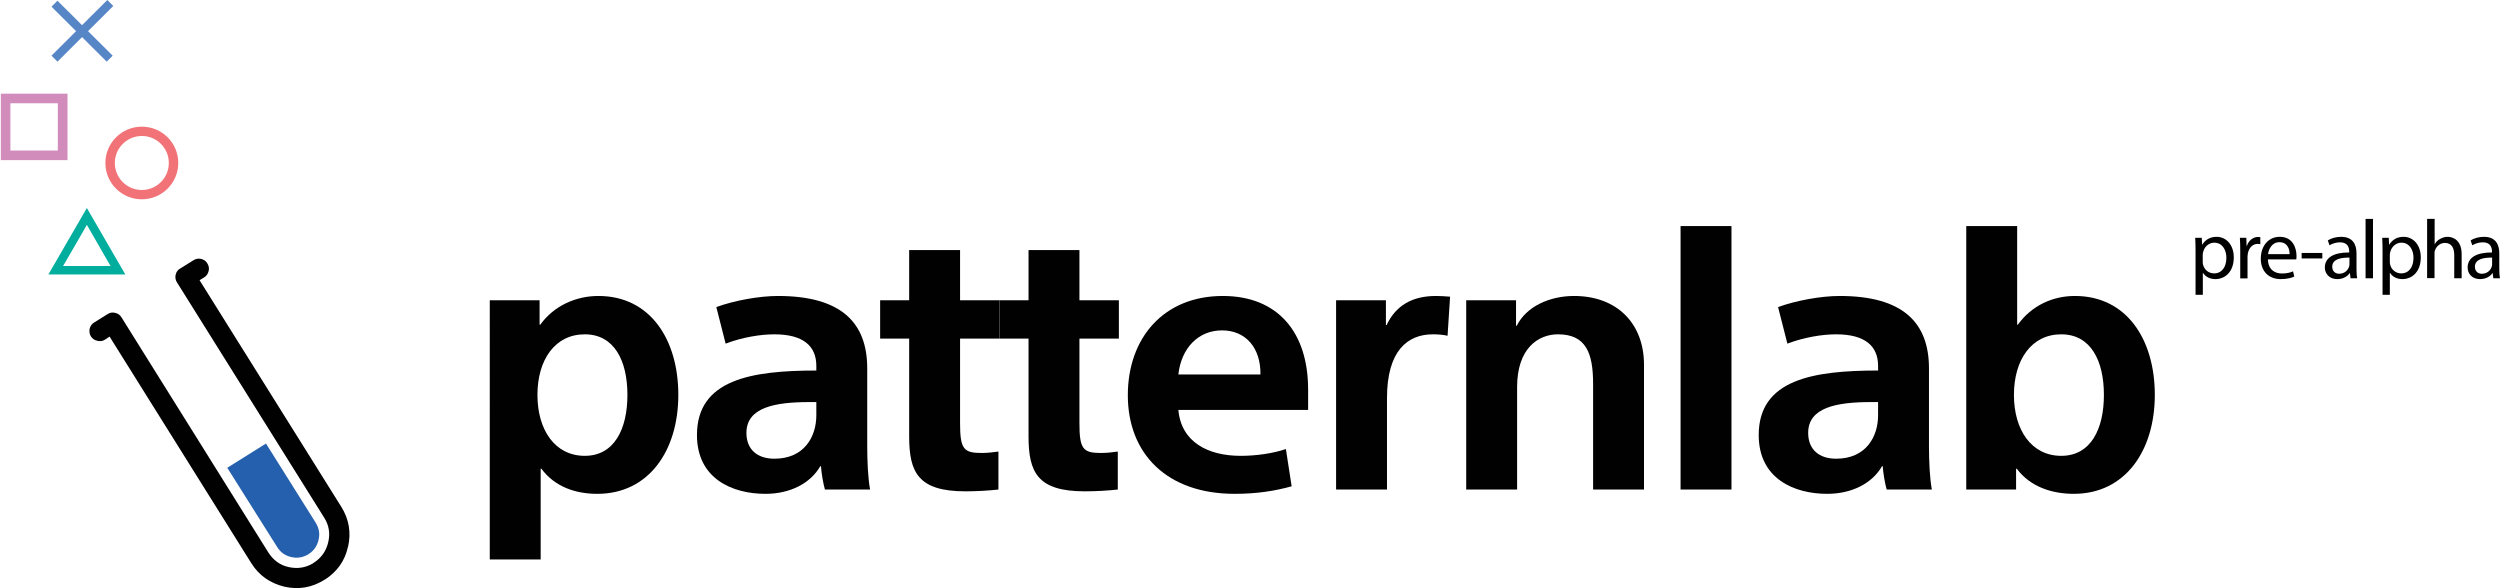<?xml version="1.0" encoding="utf-8"?>
<!-- Generator: Adobe Illustrator 18.1.1, SVG Export Plug-In . SVG Version: 6.00 Build 0)  -->
<svg version="1.1" id="Layer_1" xmlns="http://www.w3.org/2000/svg" xmlns:xlink="http://www.w3.org/1999/xlink" x="0px" y="0px"
	 viewBox="0 0 2092.3 492.2" enable-background="new 0 0 2092.3 492.2" xml:space="preserve">
<g>
	<g>
		<path fill="#2460AD" d="M243.7,466.2c5.2,1.2,9.9,0.4,14.5-2.4c4.4-2.8,7.1-6.7,8.4-11.8l0-0.2c1.3-5.1,0.4-9.7-2.3-14.2
			l-41.7-66.4l-32.4,20.3l41.7,66.2C234.7,462.2,238.5,465,243.7,466.2z"/>
		<path fill="#010101" d="M291.3,457.6c2.7-11.9,0.8-23.1-5.7-33.5L167,234.5l3.8-2.3c2-1.2,3.2-3,3.8-5.3c0.6-2.2,0.2-4.4-1-6.3
			c-1.1-2.1-2.9-3.3-5.2-3.9c-2.4-0.5-4.3-0.2-6.3,1l-11.1,6.9c-2.2,1.2-3.4,2.9-4,5.3c-0.5,2.4-0.1,4.5,1.1,6.4l123.2,196.9
			c4,6.3,5.2,13.2,3.4,20.6c-1.7,7.4-5.8,13.1-12.1,17.2c-0.3,0.1-0.4,0.2-0.7,0.5c-6.2,3.7-13,4.7-20.3,3.1
			c-7.3-1.6-12.9-5.8-17-12.2L101.6,265.5c-1.2-2-3-3.2-5.4-3.7c-2.1-0.5-4.4-0.2-6.2,1.1l-11.2,7c-2,1.2-3.2,3-3.8,5.3
			c-0.4,2.2-0.1,4.5,1.1,6.4c1.3,1.8,3,3.2,5.3,3.6c2.3,0.6,4.5,0.3,6.4-0.9l3.9-2.6l118.6,189.6c6.5,10.4,15.8,16.8,27.7,19.7
			c11.9,2.7,23.1,0.8,33.6-5.8c0.2,0,0.3-0.1,0.3-0.1c10.2-6.6,16.7-15.6,19.3-27.4C291.3,457.6,291.3,457.6,291.3,457.6z"/>
	</g>
	<g>
		<defs>
			<path id="SVGID_1_" d="M62.8,205.4l9.9-17.2l9.9,17.2l9.9,17.2H72.7H52.8L62.8,205.4z M72.7,174.1l-16.1,27.8l-16.1,27.8h32.2
				h32.2l-16.1-27.8L72.7,174.1z"/>
		</defs>
		<clipPath id="SVGID_2_">
			<use xlink:href="#SVGID_1_"  overflow="visible"/>
		</clipPath>
		<rect x="37.4" y="171" clip-path="url(#SVGID_2_)" fill="#01AD9D" width="70.6" height="61.8"/>
	</g>
	<g>
		<defs>
			<path id="SVGID_3_" d="M118.7,113.8c12.5,0,22.6,10.1,22.6,22.6c0,12.4-10.1,22.6-22.6,22.6c-12.5,0-22.6-10.1-22.6-22.6
				C96.1,123.9,106.3,113.8,118.7,113.8 M118.7,106c-16.8,0-30.5,13.6-30.5,30.4s13.6,30.4,30.5,30.4c16.8,0,30.5-13.6,30.5-30.4
				S135.6,106,118.7,106"/>
		</defs>
		<clipPath id="SVGID_4_">
			<use xlink:href="#SVGID_3_"  overflow="visible"/>
		</clipPath>
		<rect x="84.8" y="102.5" clip-path="url(#SVGID_4_)" fill="#F17377" width="67.8" height="67.7"/>
	</g>
	<g>
		<g>
			<defs>
				<rect id="SVGID_5_" x="0" y="78.1" width="56.7" height="56"/>
			</defs>
			<clipPath id="SVGID_6_">
				<use xlink:href="#SVGID_5_"  overflow="visible"/>
			</clipPath>
			<g clip-path="url(#SVGID_6_)">
				<defs>
					<path id="SVGID_7_" d="M48.4,126H8.7V86.4h39.7V126z M56.4,78.4H0.7V134h55.8V78.4z"/>
				</defs>
				<clipPath id="SVGID_8_">
					<use xlink:href="#SVGID_7_"  overflow="visible"/>
				</clipPath>
				<g clip-path="url(#SVGID_8_)">
					<defs>
						<rect id="SVGID_9_" x="0" y="78.1" width="56.7" height="56"/>
					</defs>
					<clipPath id="SVGID_10_">
						<use xlink:href="#SVGID_9_"  overflow="visible"/>
					</clipPath>
					<rect x="-2.9" y="74.8" clip-path="url(#SVGID_10_)" fill="#D18CBC" width="62.8" height="62.7"/>
				</g>
			</g>
		</g>
	</g>
	<g>
		<g>
			<defs>
				<polygon id="SVGID_11_" points="89.3,51.6 43.1,5.6 48.1,0.6 94.3,46.6 				"/>
			</defs>
			<clipPath id="SVGID_12_">
				<use xlink:href="#SVGID_11_"  overflow="visible"/>
			</clipPath>
			<rect x="40" y="-2.6" clip-path="url(#SVGID_12_)" fill="#5686C5" width="57.4" height="57.3"/>
		</g>
		<g>
			<defs>
				<polygon id="SVGID_13_" points="48.1,51.6 43.1,46.6 89.8,0 94.8,5 				"/>
			</defs>
			<clipPath id="SVGID_14_">
				<use xlink:href="#SVGID_13_"  overflow="visible"/>
			</clipPath>
			<rect x="40" y="-3.1" clip-path="url(#SVGID_14_)" fill="#5686C5" width="58" height="57.9"/>
		</g>
	</g>
</g>
<g>
	<path fill="#010101" d="M452.5,468.2h-42.6V251.3h41.7v20.4h0.6c11.7-16.2,30.3-24,48.6-24c43.5,0,66.9,36.6,66.9,82.8
		c0,46.5-24.6,82.8-67.8,82.8c-18,0-35.4-5.7-46.8-21h-0.6V468.2z M489.4,279.8c-24.9,0-39.6,21.3-39.6,50.7c0,29.4,14.7,51,39.6,51
		c24.6,0,35.7-22.2,35.7-51C525.1,301.7,514,279.8,489.4,279.8z"/>
	<path fill="#010101" d="M683.2,306.2c0-16.5-10.8-26.4-35.1-26.4c-11.4,0-26.7,2.4-40.8,7.8l-7.8-30.6c14.7-5.4,35.7-9.3,51.6-9.3
		c52.8,0,74.7,22.2,74.7,60.6v65.4c0,11.7,0.6,26.4,2.4,36h-37.8c-1.5-5.1-3-14.4-3.3-19.5h-0.6c-8.1,14.1-24.9,23.1-45.9,23.1
		c-27.6,0-57.3-12.6-57.3-49.2c0-46.5,45.6-54,99.9-54V306.2z M677.5,336.5c-29.1,0-52.8,4.5-52.8,25.8c0,13.8,9,21.6,23.4,21.6
		c24.9,0,35.1-18.3,35.1-36.3v-11.1H677.5z"/>
	<path fill="#010101" d="M736.6,251.3h24.3v-42h42.6v42h33v32.1h-33v70.8c0,21.6,3,24.9,18,24.9c5.1,0,9.9-0.6,14.1-1.2v31.8
		c-8.1,0.9-18,1.5-27.6,1.5c-39.6,0-47.1-15.9-47.1-45.9v-81.9h-24.3V251.3z"/>
	<path fill="#010101" d="M836.5,251.3h24.3v-42h42.6v42h33v32.1h-33v70.8c0,21.6,3,24.9,18,24.9c5.1,0,9.9-0.6,14.1-1.2v31.8
		c-8.1,0.9-18,1.5-27.6,1.5c-39.6,0-47.1-15.9-47.1-45.9v-81.9h-24.3V251.3z"/>
	<path fill="#010101" d="M986.2,343.1c2.4,27,24.9,38.4,52.2,38.4c12,0,26.4-1.8,37.8-5.7l4.8,31.2c-14.1,3.9-29.1,6.3-47.7,6.3
		c-56.7,0-89.4-33.6-89.4-82.5c0-48,30-83.1,79.5-83.1c46.2,0,71.4,30.6,71.4,78.3v17.1H986.2z M986.2,313.4h68.7
		c0.3-22.2-12.3-36.9-32.1-36.9C1002.7,276.5,988.6,291.5,986.2,313.4z"/>
	<path fill="#010101" d="M1211.5,281c-3.9-0.9-8.1-1.2-12.3-1.2c-21,0-38.4,13.5-38.4,53.4v76.5h-42.6V251.3h41.7V272h0.6
		c7.8-16.5,21.6-24.3,41.4-24.3c3.9,0,8.1,0.3,11.7,0.6L1211.5,281z"/>
	<path fill="#010101" d="M1268.8,251.3v21.3h0.6c8.1-16.2,27.6-24.9,48-24.9c35.7,0,58.5,22.8,58.5,57.6v104.4h-42.6v-88.5
		c0-25.8-6-41.4-29.4-41.4c-16.5,0-34.2,11.7-34.2,44.1v85.8h-42.6V251.3H1268.8z"/>
	<path fill="#010101" d="M1449.1,189.2v220.5h-42.6V189.2H1449.1z"/>
	<path fill="#010101" d="M1571.8,306.2c0-16.5-10.8-26.4-35.1-26.4c-11.4,0-26.7,2.4-40.8,7.8l-7.8-30.6c14.7-5.4,35.7-9.3,51.6-9.3
		c52.8,0,74.7,22.2,74.7,60.6v65.4c0,11.7,0.6,26.4,2.4,36H1579c-1.5-5.1-3-14.4-3.3-19.5h-0.6c-8.1,14.1-24.9,23.1-45.9,23.1
		c-27.6,0-57.3-12.6-57.3-49.2c0-46.5,45.6-54,99.9-54V306.2z M1566.1,336.5c-29.1,0-52.8,4.5-52.8,25.8c0,13.8,9,21.6,23.4,21.6
		c24.9,0,35.1-18.3,35.1-36.3v-11.1H1566.1z"/>
	<path fill="#010101" d="M1687.3,409.7h-41.7V189.2h42.6v82.5h0.6c11.7-16.2,29.4-24,47.7-24c43.5,0,66.9,36.6,66.9,82.8
		c0,46.5-24.6,82.8-67.8,82.8c-18,0-36.3-5.7-47.7-21h-0.6V409.7z M1725.1,279.8c-24.9,0-39.6,21.3-39.6,50.7
		c0,29.4,14.7,51,39.6,51c24.6,0,35.7-22.2,35.7-51C1760.8,301.7,1749.7,279.8,1725.1,279.8z"/>
</g>
<g>
	<path d="M1837.5,210.1c0-4.3-0.1-7.8-0.3-11.1h5.5l0.3,5.8h0.1c2.5-4.1,6.5-6.6,12-6.6c8.2,0,14.4,6.9,14.4,17.2
		c0,12.2-7.4,18.2-15.4,18.2c-4.5,0-8.4-2-10.4-5.3h-0.1v18.4h-6.1V210.1z M1843.5,219.1c0,0.9,0.1,1.8,0.3,2.5
		c1.1,4.3,4.8,7.2,9.2,7.2c6.5,0,10.3-5.3,10.3-13.1c0-6.8-3.6-12.6-10.1-12.6c-4.2,0-8.1,3-9.3,7.6c-0.2,0.8-0.4,1.7-0.4,2.5V219.1
		z"/>
	<path d="M1874.9,209.6c0-4-0.1-7.4-0.3-10.6h5.4l0.2,6.7h0.3c1.5-4.6,5.3-7.4,9.4-7.4c0.7,0,1.2,0.1,1.8,0.2v5.8
		c-0.6-0.1-1.3-0.2-2.1-0.2c-4.3,0-7.4,3.3-8.3,7.9c-0.1,0.8-0.3,1.8-0.3,2.9v18.1h-6.1V209.6z"/>
	<path d="M1898.1,217.1c0.1,8.3,5.5,11.8,11.6,11.8c4.4,0,7.1-0.8,9.4-1.8l1,4.4c-2.2,1-5.9,2.1-11.3,2.1
		c-10.4,0-16.7-6.9-16.7-17.1c0-10.2,6-18.3,15.9-18.3c11.1,0,14,9.7,14,16c0,1.3-0.1,2.2-0.2,2.9H1898.1z M1916.2,212.7
		c0.1-3.9-1.6-10-8.5-10c-6.2,0-9,5.7-9.5,10H1916.2z"/>
	<path d="M1943.6,211.7v4.6h-17.3v-4.6H1943.6z"/>
	<path d="M1967.2,232.9l-0.5-4.3h-0.2c-1.9,2.7-5.5,5-10.4,5c-6.9,0-10.4-4.8-10.4-9.7c0-8.2,7.3-12.7,20.4-12.6v-0.7
		c0-2.8-0.8-7.8-7.7-7.8c-3.1,0-6.4,1-8.8,2.5l-1.4-4.1c2.8-1.8,6.9-3,11.1-3c10.4,0,12.9,7.1,12.9,13.9v12.7c0,2.9,0.1,5.8,0.6,8.1
		H1967.2z M1966.3,215.6c-6.7-0.1-14.4,1.1-14.4,7.6c0,4,2.7,5.9,5.8,5.9c4.4,0,7.2-2.8,8.2-5.7c0.2-0.6,0.4-1.3,0.4-2V215.6z"/>
	<path d="M1979.8,183.2h6.2v49.7h-6.2V183.2z"/>
	<path d="M1994,210.1c0-4.3-0.1-7.8-0.3-11.1h5.5l0.3,5.8h0.1c2.5-4.1,6.5-6.6,12-6.6c8.2,0,14.4,6.9,14.4,17.2
		c0,12.2-7.4,18.2-15.4,18.2c-4.5,0-8.4-2-10.4-5.3h-0.1v18.4h-6.1V210.1z M2000.1,219.1c0,0.9,0.1,1.8,0.3,2.5
		c1.1,4.3,4.8,7.2,9.2,7.2c6.5,0,10.3-5.3,10.3-13.1c0-6.8-3.6-12.6-10.1-12.6c-4.2,0-8.1,3-9.3,7.6c-0.2,0.8-0.4,1.7-0.4,2.5V219.1
		z"/>
	<path d="M2031.4,183.2h6.2v21.1h0.1c1-1.8,2.5-3.3,4.4-4.3c1.8-1.1,4-1.8,6.3-1.8c4.6,0,11.8,2.8,11.8,14.5v20.2h-6.2v-19.5
		c0-5.5-2-10.1-7.8-10.1c-4,0-7.1,2.8-8.3,6.2c-0.4,0.8-0.4,1.8-0.4,2.9v20.4h-6.2V183.2z"/>
	<path d="M2086.7,232.9l-0.5-4.3h-0.2c-1.9,2.7-5.5,5-10.4,5c-6.9,0-10.4-4.8-10.4-9.7c0-8.2,7.3-12.7,20.4-12.6v-0.7
		c0-2.8-0.8-7.8-7.7-7.8c-3.1,0-6.4,1-8.8,2.5l-1.4-4.1c2.8-1.8,6.9-3,11.1-3c10.4,0,12.9,7.1,12.9,13.9v12.7c0,2.9,0.1,5.8,0.6,8.1
		H2086.7z M2085.7,215.6c-6.7-0.1-14.4,1.1-14.4,7.6c0,4,2.7,5.9,5.8,5.9c4.4,0,7.2-2.8,8.2-5.7c0.2-0.6,0.4-1.3,0.4-2V215.6z"/>
</g>
</svg>
